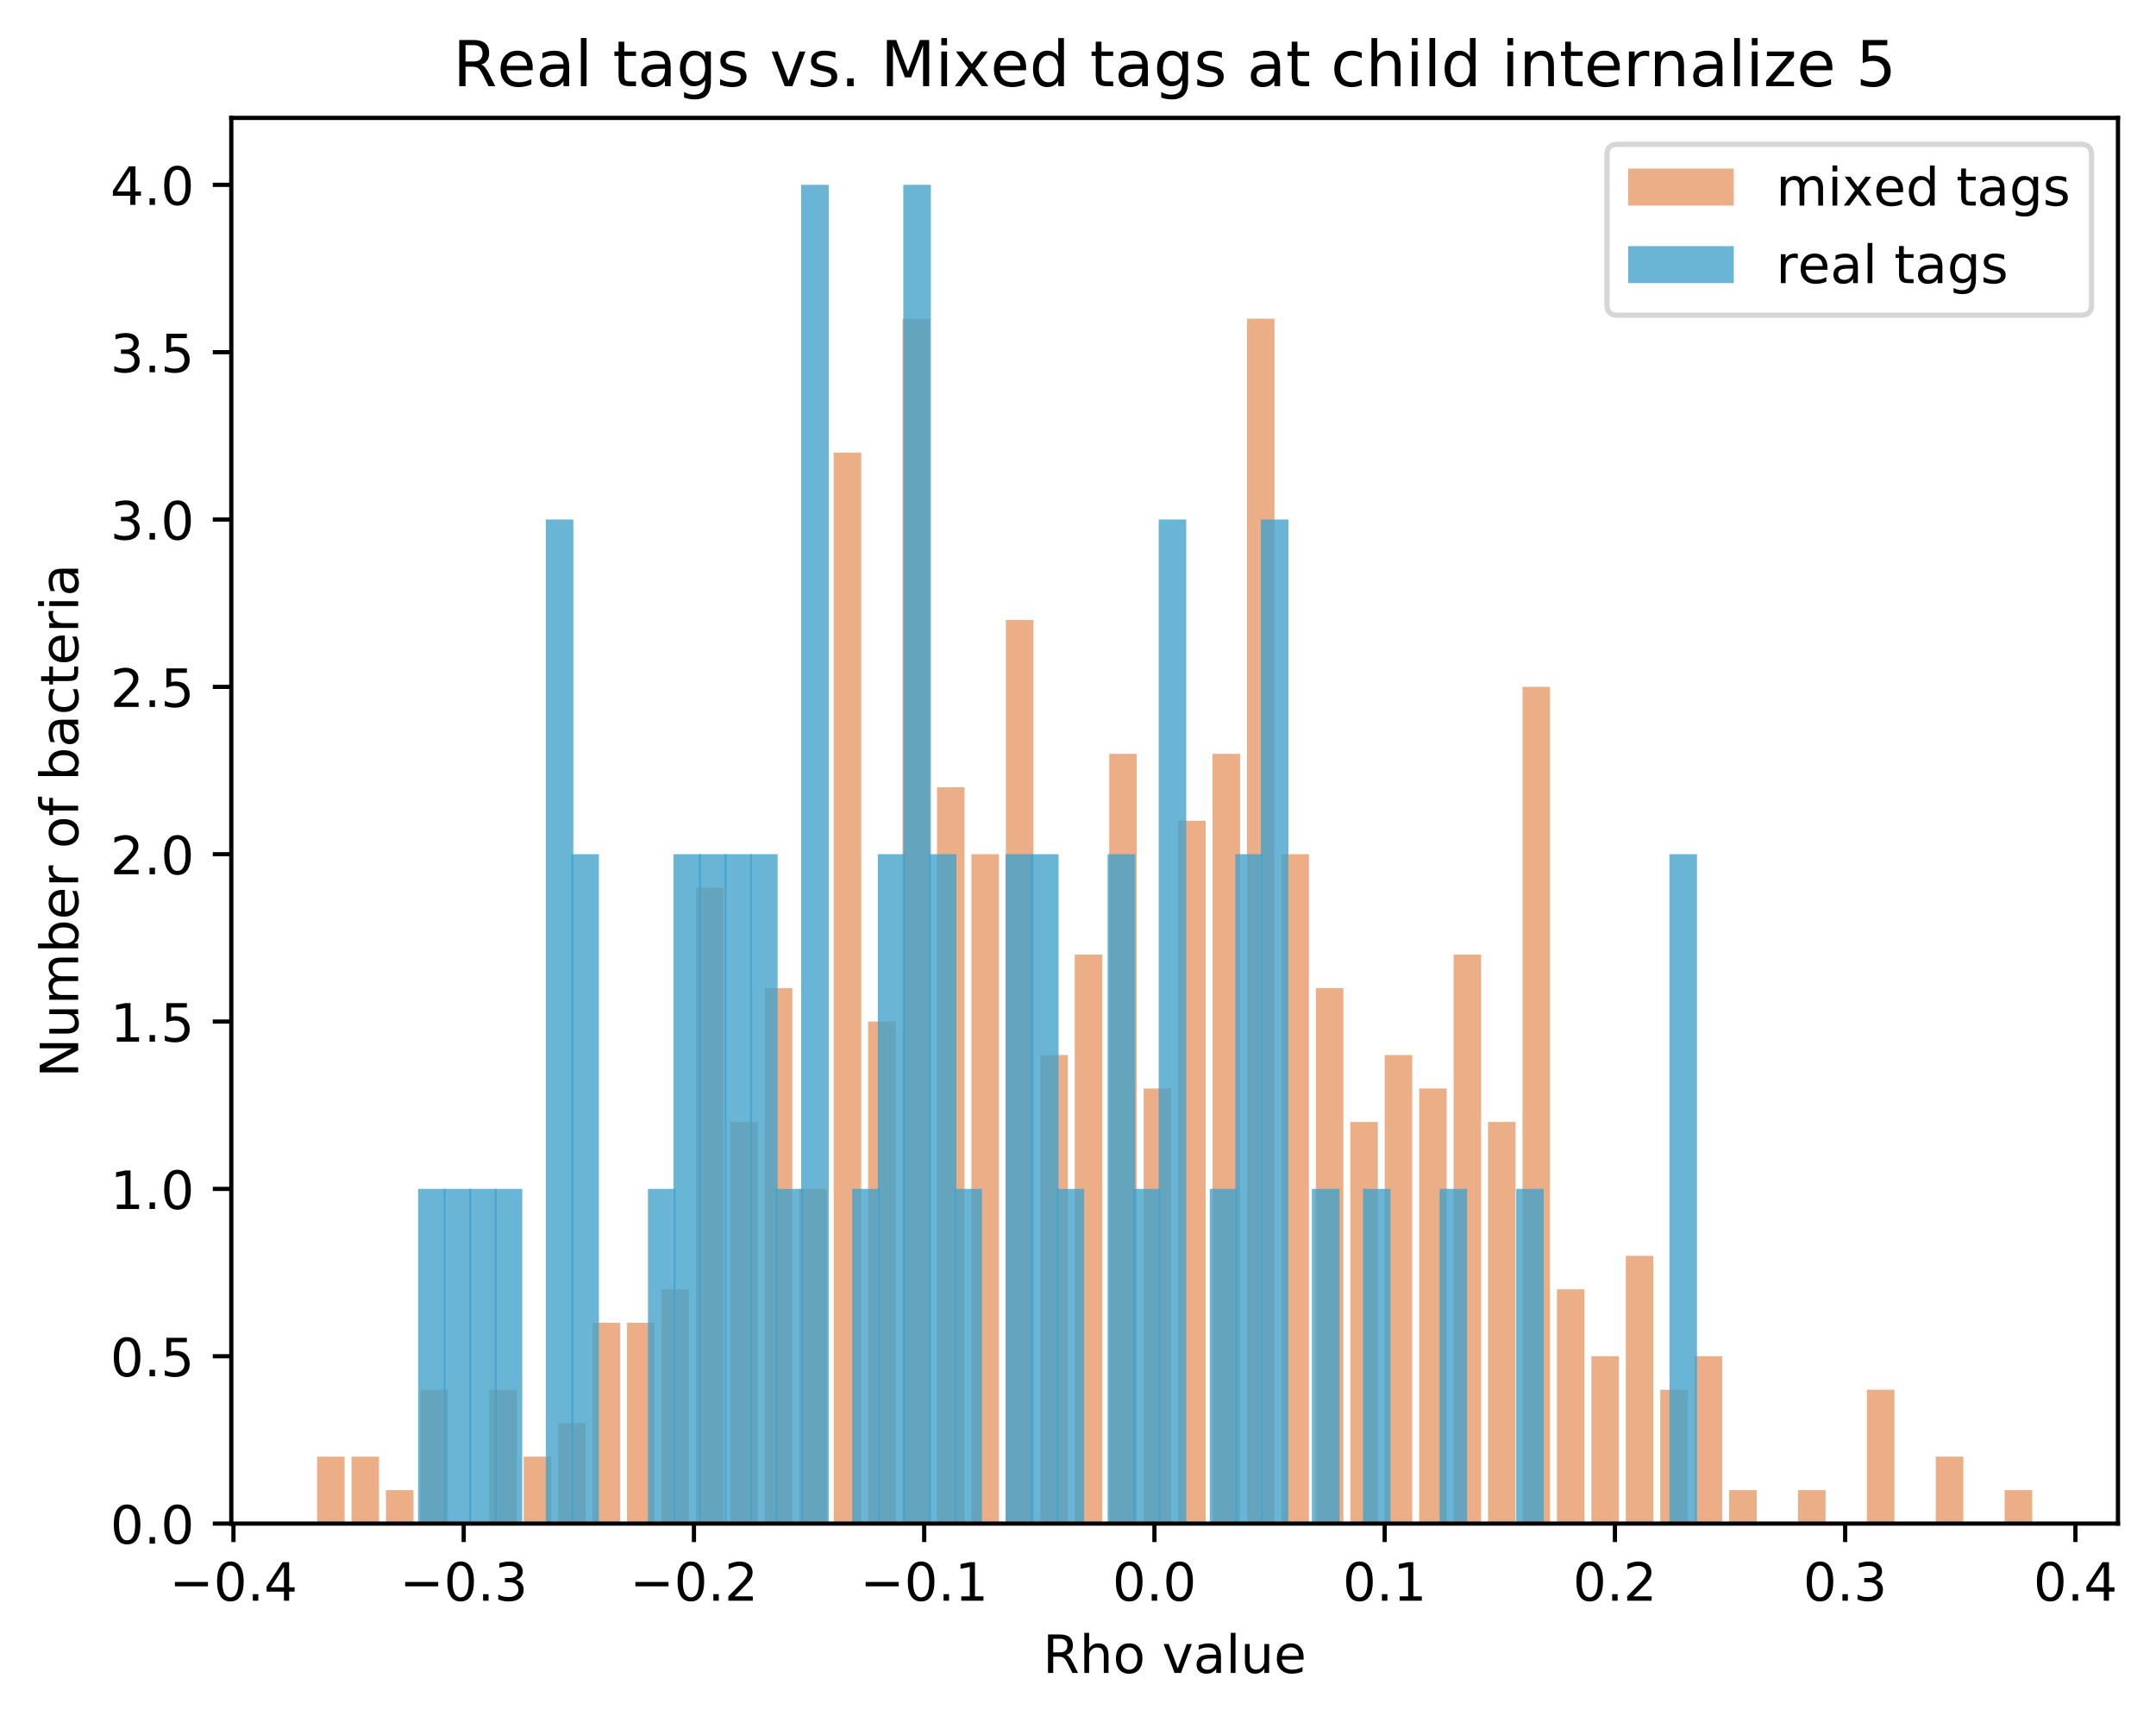 <?xml version="1.0" encoding="utf-8" standalone="no"?>
<!DOCTYPE svg PUBLIC "-//W3C//DTD SVG 1.1//EN"
  "http://www.w3.org/Graphics/SVG/1.1/DTD/svg11.dtd">
<!-- Created with matplotlib (https://matplotlib.org/) -->
<svg height="325.986pt" version="1.1" viewBox="0 0 408.101 325.986" width="408.101pt" xmlns="http://www.w3.org/2000/svg" xmlns:xlink="http://www.w3.org/1999/xlink">
 <defs>
  <style type="text/css">
*{stroke-linecap:butt;stroke-linejoin:round;}
  </style>
 </defs>
 <g id="figure_1">
  <g id="patch_1">
   <path d="M 0 325.986 
L 408.101 325.986 
L 408.101 0 
L 0 0 
z
" style="fill:#ffffff;"/>
  </g>
  <g id="axes_1">
   <g id="patch_2">
    <path d="M 43.781 288.43 
L 400.901 288.43 
L 400.901 22.318 
L 43.781 22.318 
z
" style="fill:#ffffff;"/>
   </g>
   <g id="patch_3">
    <path clip-path="url(#p59d472ac2d)" d="M 60.014 288.43 
L 65.229 288.43 
L 65.229 275.758 
L 60.014 275.758 
z
" style="fill:#d95f0e;opacity:0.5;"/>
   </g>
   <g id="patch_4">
    <path clip-path="url(#p59d472ac2d)" d="M 66.533 288.43 
L 71.748 288.43 
L 71.748 275.758 
L 66.533 275.758 
z
" style="fill:#d95f0e;opacity:0.5;"/>
   </g>
   <g id="patch_5">
    <path clip-path="url(#p59d472ac2d)" d="M 73.052 288.43 
L 78.268 288.43 
L 78.268 282.094 
L 73.052 282.094 
z
" style="fill:#d95f0e;opacity:0.5;"/>
   </g>
   <g id="patch_6">
    <path clip-path="url(#p59d472ac2d)" d="M 79.571 288.43 
L 84.787 288.43 
L 84.787 263.086 
L 79.571 263.086 
z
" style="fill:#d95f0e;opacity:0.5;"/>
   </g>
   <g id="patch_7">
    <path clip-path="url(#p59d472ac2d)" d="M 86.091 288.43 
L 91.306 288.43 
L 91.306 288.43 
L 86.091 288.43 
z
" style="fill:#d95f0e;opacity:0.5;"/>
   </g>
   <g id="patch_8">
    <path clip-path="url(#p59d472ac2d)" d="M 92.61 288.43 
L 97.825 288.43 
L 97.825 263.086 
L 92.61 263.086 
z
" style="fill:#d95f0e;opacity:0.5;"/>
   </g>
   <g id="patch_9">
    <path clip-path="url(#p59d472ac2d)" d="M 99.129 288.43 
L 104.344 288.43 
L 104.344 275.758 
L 99.129 275.758 
z
" style="fill:#d95f0e;opacity:0.5;"/>
   </g>
   <g id="patch_10">
    <path clip-path="url(#p59d472ac2d)" d="M 105.648 288.43 
L 110.863 288.43 
L 110.863 269.422 
L 105.648 269.422 
z
" style="fill:#d95f0e;opacity:0.5;"/>
   </g>
   <g id="patch_11">
    <path clip-path="url(#p59d472ac2d)" d="M 112.167 288.43 
L 117.383 288.43 
L 117.383 250.414 
L 112.167 250.414 
z
" style="fill:#d95f0e;opacity:0.5;"/>
   </g>
   <g id="patch_12">
    <path clip-path="url(#p59d472ac2d)" d="M 118.686 288.43 
L 123.902 288.43 
L 123.902 250.414 
L 118.686 250.414 
z
" style="fill:#d95f0e;opacity:0.5;"/>
   </g>
   <g id="patch_13">
    <path clip-path="url(#p59d472ac2d)" d="M 125.206 288.43 
L 130.421 288.43 
L 130.421 244.078 
L 125.206 244.078 
z
" style="fill:#d95f0e;opacity:0.5;"/>
   </g>
   <g id="patch_14">
    <path clip-path="url(#p59d472ac2d)" d="M 131.725 288.43 
L 136.94 288.43 
L 136.94 168.046 
L 131.725 168.046 
z
" style="fill:#d95f0e;opacity:0.5;"/>
   </g>
   <g id="patch_15">
    <path clip-path="url(#p59d472ac2d)" d="M 138.244 288.43 
L 143.459 288.43 
L 143.459 212.398 
L 138.244 212.398 
z
" style="fill:#d95f0e;opacity:0.5;"/>
   </g>
   <g id="patch_16">
    <path clip-path="url(#p59d472ac2d)" d="M 144.763 288.43 
L 149.978 288.43 
L 149.978 187.054 
L 144.763 187.054 
z
" style="fill:#d95f0e;opacity:0.5;"/>
   </g>
   <g id="patch_17">
    <path clip-path="url(#p59d472ac2d)" d="M 151.282 288.43 
L 156.498 288.43 
L 156.498 225.07 
L 151.282 225.07 
z
" style="fill:#d95f0e;opacity:0.5;"/>
   </g>
   <g id="patch_18">
    <path clip-path="url(#p59d472ac2d)" d="M 157.801 288.43 
L 163.017 288.43 
L 163.017 85.678 
L 157.801 85.678 
z
" style="fill:#d95f0e;opacity:0.5;"/>
   </g>
   <g id="patch_19">
    <path clip-path="url(#p59d472ac2d)" d="M 164.321 288.43 
L 169.536 288.43 
L 169.536 193.39 
L 164.321 193.39 
z
" style="fill:#d95f0e;opacity:0.5;"/>
   </g>
   <g id="patch_20">
    <path clip-path="url(#p59d472ac2d)" d="M 170.84 288.43 
L 176.055 288.43 
L 176.055 60.334 
L 170.84 60.334 
z
" style="fill:#d95f0e;opacity:0.5;"/>
   </g>
   <g id="patch_21">
    <path clip-path="url(#p59d472ac2d)" d="M 177.359 288.43 
L 182.574 288.43 
L 182.574 149.038 
L 177.359 149.038 
z
" style="fill:#d95f0e;opacity:0.5;"/>
   </g>
   <g id="patch_22">
    <path clip-path="url(#p59d472ac2d)" d="M 183.878 288.43 
L 189.093 288.43 
L 189.093 161.71 
L 183.878 161.71 
z
" style="fill:#d95f0e;opacity:0.5;"/>
   </g>
   <g id="patch_23">
    <path clip-path="url(#p59d472ac2d)" d="M 190.397 288.43 
L 195.613 288.43 
L 195.613 117.358 
L 190.397 117.358 
z
" style="fill:#d95f0e;opacity:0.5;"/>
   </g>
   <g id="patch_24">
    <path clip-path="url(#p59d472ac2d)" d="M 196.916 288.43 
L 202.132 288.43 
L 202.132 199.726 
L 196.916 199.726 
z
" style="fill:#d95f0e;opacity:0.5;"/>
   </g>
   <g id="patch_25">
    <path clip-path="url(#p59d472ac2d)" d="M 203.436 288.43 
L 208.651 288.43 
L 208.651 180.718 
L 203.436 180.718 
z
" style="fill:#d95f0e;opacity:0.5;"/>
   </g>
   <g id="patch_26">
    <path clip-path="url(#p59d472ac2d)" d="M 209.955 288.43 
L 215.17 288.43 
L 215.17 142.702 
L 209.955 142.702 
z
" style="fill:#d95f0e;opacity:0.5;"/>
   </g>
   <g id="patch_27">
    <path clip-path="url(#p59d472ac2d)" d="M 216.474 288.43 
L 221.689 288.43 
L 221.689 206.062 
L 216.474 206.062 
z
" style="fill:#d95f0e;opacity:0.5;"/>
   </g>
   <g id="patch_28">
    <path clip-path="url(#p59d472ac2d)" d="M 222.993 288.43 
L 228.209 288.43 
L 228.209 155.374 
L 222.993 155.374 
z
" style="fill:#d95f0e;opacity:0.5;"/>
   </g>
   <g id="patch_29">
    <path clip-path="url(#p59d472ac2d)" d="M 229.512 288.43 
L 234.728 288.43 
L 234.728 142.702 
L 229.512 142.702 
z
" style="fill:#d95f0e;opacity:0.5;"/>
   </g>
   <g id="patch_30">
    <path clip-path="url(#p59d472ac2d)" d="M 236.032 288.43 
L 241.247 288.43 
L 241.247 60.334 
L 236.032 60.334 
z
" style="fill:#d95f0e;opacity:0.5;"/>
   </g>
   <g id="patch_31">
    <path clip-path="url(#p59d472ac2d)" d="M 242.551 288.43 
L 247.766 288.43 
L 247.766 161.71 
L 242.551 161.71 
z
" style="fill:#d95f0e;opacity:0.5;"/>
   </g>
   <g id="patch_32">
    <path clip-path="url(#p59d472ac2d)" d="M 249.07 288.43 
L 254.285 288.43 
L 254.285 187.054 
L 249.07 187.054 
z
" style="fill:#d95f0e;opacity:0.5;"/>
   </g>
   <g id="patch_33">
    <path clip-path="url(#p59d472ac2d)" d="M 255.589 288.43 
L 260.804 288.43 
L 260.804 212.398 
L 255.589 212.398 
z
" style="fill:#d95f0e;opacity:0.5;"/>
   </g>
   <g id="patch_34">
    <path clip-path="url(#p59d472ac2d)" d="M 262.108 288.43 
L 267.324 288.43 
L 267.324 199.726 
L 262.108 199.726 
z
" style="fill:#d95f0e;opacity:0.5;"/>
   </g>
   <g id="patch_35">
    <path clip-path="url(#p59d472ac2d)" d="M 268.627 288.43 
L 273.843 288.43 
L 273.843 206.062 
L 268.627 206.062 
z
" style="fill:#d95f0e;opacity:0.5;"/>
   </g>
   <g id="patch_36">
    <path clip-path="url(#p59d472ac2d)" d="M 275.147 288.43 
L 280.362 288.43 
L 280.362 180.718 
L 275.147 180.718 
z
" style="fill:#d95f0e;opacity:0.5;"/>
   </g>
   <g id="patch_37">
    <path clip-path="url(#p59d472ac2d)" d="M 281.666 288.43 
L 286.881 288.43 
L 286.881 212.398 
L 281.666 212.398 
z
" style="fill:#d95f0e;opacity:0.5;"/>
   </g>
   <g id="patch_38">
    <path clip-path="url(#p59d472ac2d)" d="M 288.185 288.43 
L 293.4 288.43 
L 293.4 130.03 
L 288.185 130.03 
z
" style="fill:#d95f0e;opacity:0.5;"/>
   </g>
   <g id="patch_39">
    <path clip-path="url(#p59d472ac2d)" d="M 294.704 288.43 
L 299.919 288.43 
L 299.919 244.078 
L 294.704 244.078 
z
" style="fill:#d95f0e;opacity:0.5;"/>
   </g>
   <g id="patch_40">
    <path clip-path="url(#p59d472ac2d)" d="M 301.223 288.43 
L 306.439 288.43 
L 306.439 256.75 
L 301.223 256.75 
z
" style="fill:#d95f0e;opacity:0.5;"/>
   </g>
   <g id="patch_41">
    <path clip-path="url(#p59d472ac2d)" d="M 307.742 288.43 
L 312.958 288.43 
L 312.958 237.742 
L 307.742 237.742 
z
" style="fill:#d95f0e;opacity:0.5;"/>
   </g>
   <g id="patch_42">
    <path clip-path="url(#p59d472ac2d)" d="M 314.262 288.43 
L 319.477 288.43 
L 319.477 263.086 
L 314.262 263.086 
z
" style="fill:#d95f0e;opacity:0.5;"/>
   </g>
   <g id="patch_43">
    <path clip-path="url(#p59d472ac2d)" d="M 320.781 288.43 
L 325.996 288.43 
L 325.996 256.75 
L 320.781 256.75 
z
" style="fill:#d95f0e;opacity:0.5;"/>
   </g>
   <g id="patch_44">
    <path clip-path="url(#p59d472ac2d)" d="M 327.3 288.43 
L 332.515 288.43 
L 332.515 282.094 
L 327.3 282.094 
z
" style="fill:#d95f0e;opacity:0.5;"/>
   </g>
   <g id="patch_45">
    <path clip-path="url(#p59d472ac2d)" d="M 333.819 288.43 
L 339.034 288.43 
L 339.034 288.43 
L 333.819 288.43 
z
" style="fill:#d95f0e;opacity:0.5;"/>
   </g>
   <g id="patch_46">
    <path clip-path="url(#p59d472ac2d)" d="M 340.338 288.43 
L 345.554 288.43 
L 345.554 282.094 
L 340.338 282.094 
z
" style="fill:#d95f0e;opacity:0.5;"/>
   </g>
   <g id="patch_47">
    <path clip-path="url(#p59d472ac2d)" d="M 346.857 288.43 
L 352.073 288.43 
L 352.073 288.43 
L 346.857 288.43 
z
" style="fill:#d95f0e;opacity:0.5;"/>
   </g>
   <g id="patch_48">
    <path clip-path="url(#p59d472ac2d)" d="M 353.377 288.43 
L 358.592 288.43 
L 358.592 263.086 
L 353.377 263.086 
z
" style="fill:#d95f0e;opacity:0.5;"/>
   </g>
   <g id="patch_49">
    <path clip-path="url(#p59d472ac2d)" d="M 359.896 288.43 
L 365.111 288.43 
L 365.111 288.43 
L 359.896 288.43 
z
" style="fill:#d95f0e;opacity:0.5;"/>
   </g>
   <g id="patch_50">
    <path clip-path="url(#p59d472ac2d)" d="M 366.415 288.43 
L 371.63 288.43 
L 371.63 275.758 
L 366.415 275.758 
z
" style="fill:#d95f0e;opacity:0.5;"/>
   </g>
   <g id="patch_51">
    <path clip-path="url(#p59d472ac2d)" d="M 372.934 288.43 
L 378.149 288.43 
L 378.149 288.43 
L 372.934 288.43 
z
" style="fill:#d95f0e;opacity:0.5;"/>
   </g>
   <g id="patch_52">
    <path clip-path="url(#p59d472ac2d)" d="M 379.453 288.43 
L 384.669 288.43 
L 384.669 282.094 
L 379.453 282.094 
z
" style="fill:#d95f0e;opacity:0.5;"/>
   </g>
   <g id="patch_53">
    <path clip-path="url(#p59d472ac2d)" d="M 79.144 288.43 
L 84.36 288.43 
L 84.36 225.07 
L 79.144 225.07 
z
" style="fill:#43a2ca;opacity:0.8;"/>
   </g>
   <g id="patch_54">
    <path clip-path="url(#p59d472ac2d)" d="M 83.978 288.43 
L 89.194 288.43 
L 89.194 225.07 
L 83.978 225.07 
z
" style="fill:#43a2ca;opacity:0.8;"/>
   </g>
   <g id="patch_55">
    <path clip-path="url(#p59d472ac2d)" d="M 88.812 288.43 
L 94.027 288.43 
L 94.027 225.07 
L 88.812 225.07 
z
" style="fill:#43a2ca;opacity:0.8;"/>
   </g>
   <g id="patch_56">
    <path clip-path="url(#p59d472ac2d)" d="M 93.646 288.43 
L 98.861 288.43 
L 98.861 225.07 
L 93.646 225.07 
z
" style="fill:#43a2ca;opacity:0.8;"/>
   </g>
   <g id="patch_57">
    <path clip-path="url(#p59d472ac2d)" d="M 98.48 288.43 
L 103.695 288.43 
L 103.695 288.43 
L 98.48 288.43 
z
" style="fill:#43a2ca;opacity:0.8;"/>
   </g>
   <g id="patch_58">
    <path clip-path="url(#p59d472ac2d)" d="M 103.313 288.43 
L 108.529 288.43 
L 108.529 98.35 
L 103.313 98.35 
z
" style="fill:#43a2ca;opacity:0.8;"/>
   </g>
   <g id="patch_59">
    <path clip-path="url(#p59d472ac2d)" d="M 108.147 288.43 
L 113.362 288.43 
L 113.362 161.71 
L 108.147 161.71 
z
" style="fill:#43a2ca;opacity:0.8;"/>
   </g>
   <g id="patch_60">
    <path clip-path="url(#p59d472ac2d)" d="M 112.981 288.43 
L 118.196 288.43 
L 118.196 288.43 
L 112.981 288.43 
z
" style="fill:#43a2ca;opacity:0.8;"/>
   </g>
   <g id="patch_61">
    <path clip-path="url(#p59d472ac2d)" d="M 117.815 288.43 
L 123.03 288.43 
L 123.03 288.43 
L 117.815 288.43 
z
" style="fill:#43a2ca;opacity:0.8;"/>
   </g>
   <g id="patch_62">
    <path clip-path="url(#p59d472ac2d)" d="M 122.648 288.43 
L 127.864 288.43 
L 127.864 225.07 
L 122.648 225.07 
z
" style="fill:#43a2ca;opacity:0.8;"/>
   </g>
   <g id="patch_63">
    <path clip-path="url(#p59d472ac2d)" d="M 127.482 288.43 
L 132.697 288.43 
L 132.697 161.71 
L 127.482 161.71 
z
" style="fill:#43a2ca;opacity:0.8;"/>
   </g>
   <g id="patch_64">
    <path clip-path="url(#p59d472ac2d)" d="M 132.316 288.43 
L 137.531 288.43 
L 137.531 161.71 
L 132.316 161.71 
z
" style="fill:#43a2ca;opacity:0.8;"/>
   </g>
   <g id="patch_65">
    <path clip-path="url(#p59d472ac2d)" d="M 137.15 288.43 
L 142.365 288.43 
L 142.365 161.71 
L 137.15 161.71 
z
" style="fill:#43a2ca;opacity:0.8;"/>
   </g>
   <g id="patch_66">
    <path clip-path="url(#p59d472ac2d)" d="M 141.983 288.43 
L 147.199 288.43 
L 147.199 161.71 
L 141.983 161.71 
z
" style="fill:#43a2ca;opacity:0.8;"/>
   </g>
   <g id="patch_67">
    <path clip-path="url(#p59d472ac2d)" d="M 146.817 288.43 
L 152.033 288.43 
L 152.033 225.07 
L 146.817 225.07 
z
" style="fill:#43a2ca;opacity:0.8;"/>
   </g>
   <g id="patch_68">
    <path clip-path="url(#p59d472ac2d)" d="M 151.651 288.43 
L 156.866 288.43 
L 156.866 34.99 
L 151.651 34.99 
z
" style="fill:#43a2ca;opacity:0.8;"/>
   </g>
   <g id="patch_69">
    <path clip-path="url(#p59d472ac2d)" d="M 156.485 288.43 
L 161.7 288.43 
L 161.7 288.43 
L 156.485 288.43 
z
" style="fill:#43a2ca;opacity:0.8;"/>
   </g>
   <g id="patch_70">
    <path clip-path="url(#p59d472ac2d)" d="M 161.318 288.43 
L 166.534 288.43 
L 166.534 225.07 
L 161.318 225.07 
z
" style="fill:#43a2ca;opacity:0.8;"/>
   </g>
   <g id="patch_71">
    <path clip-path="url(#p59d472ac2d)" d="M 166.152 288.43 
L 171.368 288.43 
L 171.368 161.71 
L 166.152 161.71 
z
" style="fill:#43a2ca;opacity:0.8;"/>
   </g>
   <g id="patch_72">
    <path clip-path="url(#p59d472ac2d)" d="M 170.986 288.43 
L 176.201 288.43 
L 176.201 34.99 
L 170.986 34.99 
z
" style="fill:#43a2ca;opacity:0.8;"/>
   </g>
   <g id="patch_73">
    <path clip-path="url(#p59d472ac2d)" d="M 175.82 288.43 
L 181.035 288.43 
L 181.035 161.71 
L 175.82 161.71 
z
" style="fill:#43a2ca;opacity:0.8;"/>
   </g>
   <g id="patch_74">
    <path clip-path="url(#p59d472ac2d)" d="M 180.654 288.43 
L 185.869 288.43 
L 185.869 225.07 
L 180.654 225.07 
z
" style="fill:#43a2ca;opacity:0.8;"/>
   </g>
   <g id="patch_75">
    <path clip-path="url(#p59d472ac2d)" d="M 185.487 288.43 
L 190.703 288.43 
L 190.703 288.43 
L 185.487 288.43 
z
" style="fill:#43a2ca;opacity:0.8;"/>
   </g>
   <g id="patch_76">
    <path clip-path="url(#p59d472ac2d)" d="M 190.321 288.43 
L 195.536 288.43 
L 195.536 161.71 
L 190.321 161.71 
z
" style="fill:#43a2ca;opacity:0.8;"/>
   </g>
   <g id="patch_77">
    <path clip-path="url(#p59d472ac2d)" d="M 195.155 288.43 
L 200.37 288.43 
L 200.37 161.71 
L 195.155 161.71 
z
" style="fill:#43a2ca;opacity:0.8;"/>
   </g>
   <g id="patch_78">
    <path clip-path="url(#p59d472ac2d)" d="M 199.989 288.43 
L 205.204 288.43 
L 205.204 225.07 
L 199.989 225.07 
z
" style="fill:#43a2ca;opacity:0.8;"/>
   </g>
   <g id="patch_79">
    <path clip-path="url(#p59d472ac2d)" d="M 204.822 288.43 
L 210.038 288.43 
L 210.038 288.43 
L 204.822 288.43 
z
" style="fill:#43a2ca;opacity:0.8;"/>
   </g>
   <g id="patch_80">
    <path clip-path="url(#p59d472ac2d)" d="M 209.656 288.43 
L 214.871 288.43 
L 214.871 161.71 
L 209.656 161.71 
z
" style="fill:#43a2ca;opacity:0.8;"/>
   </g>
   <g id="patch_81">
    <path clip-path="url(#p59d472ac2d)" d="M 214.49 288.43 
L 219.705 288.43 
L 219.705 225.07 
L 214.49 225.07 
z
" style="fill:#43a2ca;opacity:0.8;"/>
   </g>
   <g id="patch_82">
    <path clip-path="url(#p59d472ac2d)" d="M 219.324 288.43 
L 224.539 288.43 
L 224.539 98.35 
L 219.324 98.35 
z
" style="fill:#43a2ca;opacity:0.8;"/>
   </g>
   <g id="patch_83">
    <path clip-path="url(#p59d472ac2d)" d="M 224.157 288.43 
L 229.373 288.43 
L 229.373 288.43 
L 224.157 288.43 
z
" style="fill:#43a2ca;opacity:0.8;"/>
   </g>
   <g id="patch_84">
    <path clip-path="url(#p59d472ac2d)" d="M 228.991 288.43 
L 234.207 288.43 
L 234.207 225.07 
L 228.991 225.07 
z
" style="fill:#43a2ca;opacity:0.8;"/>
   </g>
   <g id="patch_85">
    <path clip-path="url(#p59d472ac2d)" d="M 233.825 288.43 
L 239.04 288.43 
L 239.04 161.71 
L 233.825 161.71 
z
" style="fill:#43a2ca;opacity:0.8;"/>
   </g>
   <g id="patch_86">
    <path clip-path="url(#p59d472ac2d)" d="M 238.659 288.43 
L 243.874 288.43 
L 243.874 98.35 
L 238.659 98.35 
z
" style="fill:#43a2ca;opacity:0.8;"/>
   </g>
   <g id="patch_87">
    <path clip-path="url(#p59d472ac2d)" d="M 243.493 288.43 
L 248.708 288.43 
L 248.708 288.43 
L 243.493 288.43 
z
" style="fill:#43a2ca;opacity:0.8;"/>
   </g>
   <g id="patch_88">
    <path clip-path="url(#p59d472ac2d)" d="M 248.326 288.43 
L 253.542 288.43 
L 253.542 225.07 
L 248.326 225.07 
z
" style="fill:#43a2ca;opacity:0.8;"/>
   </g>
   <g id="patch_89">
    <path clip-path="url(#p59d472ac2d)" d="M 253.16 288.43 
L 258.375 288.43 
L 258.375 288.43 
L 253.16 288.43 
z
" style="fill:#43a2ca;opacity:0.8;"/>
   </g>
   <g id="patch_90">
    <path clip-path="url(#p59d472ac2d)" d="M 257.994 288.43 
L 263.209 288.43 
L 263.209 225.07 
L 257.994 225.07 
z
" style="fill:#43a2ca;opacity:0.8;"/>
   </g>
   <g id="patch_91">
    <path clip-path="url(#p59d472ac2d)" d="M 262.828 288.43 
L 268.043 288.43 
L 268.043 288.43 
L 262.828 288.43 
z
" style="fill:#43a2ca;opacity:0.8;"/>
   </g>
   <g id="patch_92">
    <path clip-path="url(#p59d472ac2d)" d="M 267.661 288.43 
L 272.877 288.43 
L 272.877 288.43 
L 267.661 288.43 
z
" style="fill:#43a2ca;opacity:0.8;"/>
   </g>
   <g id="patch_93">
    <path clip-path="url(#p59d472ac2d)" d="M 272.495 288.43 
L 277.71 288.43 
L 277.71 225.07 
L 272.495 225.07 
z
" style="fill:#43a2ca;opacity:0.8;"/>
   </g>
   <g id="patch_94">
    <path clip-path="url(#p59d472ac2d)" d="M 277.329 288.43 
L 282.544 288.43 
L 282.544 288.43 
L 277.329 288.43 
z
" style="fill:#43a2ca;opacity:0.8;"/>
   </g>
   <g id="patch_95">
    <path clip-path="url(#p59d472ac2d)" d="M 282.163 288.43 
L 287.378 288.43 
L 287.378 288.43 
L 282.163 288.43 
z
" style="fill:#43a2ca;opacity:0.8;"/>
   </g>
   <g id="patch_96">
    <path clip-path="url(#p59d472ac2d)" d="M 286.996 288.43 
L 292.212 288.43 
L 292.212 225.07 
L 286.996 225.07 
z
" style="fill:#43a2ca;opacity:0.8;"/>
   </g>
   <g id="patch_97">
    <path clip-path="url(#p59d472ac2d)" d="M 291.83 288.43 
L 297.046 288.43 
L 297.046 288.43 
L 291.83 288.43 
z
" style="fill:#43a2ca;opacity:0.8;"/>
   </g>
   <g id="patch_98">
    <path clip-path="url(#p59d472ac2d)" d="M 296.664 288.43 
L 301.879 288.43 
L 301.879 288.43 
L 296.664 288.43 
z
" style="fill:#43a2ca;opacity:0.8;"/>
   </g>
   <g id="patch_99">
    <path clip-path="url(#p59d472ac2d)" d="M 301.498 288.43 
L 306.713 288.43 
L 306.713 288.43 
L 301.498 288.43 
z
" style="fill:#43a2ca;opacity:0.8;"/>
   </g>
   <g id="patch_100">
    <path clip-path="url(#p59d472ac2d)" d="M 306.331 288.43 
L 311.547 288.43 
L 311.547 288.43 
L 306.331 288.43 
z
" style="fill:#43a2ca;opacity:0.8;"/>
   </g>
   <g id="patch_101">
    <path clip-path="url(#p59d472ac2d)" d="M 311.165 288.43 
L 316.381 288.43 
L 316.381 288.43 
L 311.165 288.43 
z
" style="fill:#43a2ca;opacity:0.8;"/>
   </g>
   <g id="patch_102">
    <path clip-path="url(#p59d472ac2d)" d="M 315.999 288.43 
L 321.214 288.43 
L 321.214 161.71 
L 315.999 161.71 
z
" style="fill:#43a2ca;opacity:0.8;"/>
   </g>
   <g id="matplotlib.axis_1">
    <g id="xtick_1">
     <g id="line2d_1">
      <defs>
       <path d="M 0 0 
L 0 3.5 
" id="mb4faf975d3" style="stroke:#000000;stroke-width:0.8;"/>
      </defs>
      <g>
       <use style="stroke:#000000;stroke-width:0.8;" x="44.191" xlink:href="#mb4faf975d3" y="288.43"/>
      </g>
     </g>
     <g id="text_1">
      <!-- −0.4 -->
      <defs>
       <path d="M 10.594 35.5 
L 73.188 35.5 
L 73.188 27.203 
L 10.594 27.203 
z
" id="DejaVuSans-8722"/>
       <path d="M 31.781 66.406 
Q 24.172 66.406 20.328 58.906 
Q 16.5 51.422 16.5 36.375 
Q 16.5 21.391 20.328 13.891 
Q 24.172 6.391 31.781 6.391 
Q 39.453 6.391 43.281 13.891 
Q 47.125 21.391 47.125 36.375 
Q 47.125 51.422 43.281 58.906 
Q 39.453 66.406 31.781 66.406 
z
M 31.781 74.219 
Q 44.047 74.219 50.516 64.516 
Q 56.984 54.828 56.984 36.375 
Q 56.984 17.969 50.516 8.266 
Q 44.047 -1.422 31.781 -1.422 
Q 19.531 -1.422 13.062 8.266 
Q 6.594 17.969 6.594 36.375 
Q 6.594 54.828 13.062 64.516 
Q 19.531 74.219 31.781 74.219 
z
" id="DejaVuSans-48"/>
       <path d="M 10.688 12.406 
L 21 12.406 
L 21 0 
L 10.688 0 
z
" id="DejaVuSans-46"/>
       <path d="M 37.797 64.312 
L 12.891 25.391 
L 37.797 25.391 
z
M 35.203 72.906 
L 47.609 72.906 
L 47.609 25.391 
L 58.016 25.391 
L 58.016 17.188 
L 47.609 17.188 
L 47.609 0 
L 37.797 0 
L 37.797 17.188 
L 4.891 17.188 
L 4.891 26.703 
z
" id="DejaVuSans-52"/>
      </defs>
      <g transform="translate(32.05 303.029)scale(0.1 -0.1)">
       <use xlink:href="#DejaVuSans-8722"/>
       <use x="83.789" xlink:href="#DejaVuSans-48"/>
       <use x="147.412" xlink:href="#DejaVuSans-46"/>
       <use x="179.199" xlink:href="#DejaVuSans-52"/>
      </g>
     </g>
    </g>
    <g id="xtick_2">
     <g id="line2d_2">
      <g>
       <use style="stroke:#000000;stroke-width:0.8;" x="87.773" xlink:href="#mb4faf975d3" y="288.43"/>
      </g>
     </g>
     <g id="text_2">
      <!-- −0.3 -->
      <defs>
       <path d="M 40.578 39.312 
Q 47.656 37.797 51.625 33 
Q 55.609 28.219 55.609 21.188 
Q 55.609 10.406 48.188 4.484 
Q 40.766 -1.422 27.094 -1.422 
Q 22.516 -1.422 17.656 -0.516 
Q 12.797 0.391 7.625 2.203 
L 7.625 11.719 
Q 11.719 9.328 16.594 8.109 
Q 21.484 6.891 26.812 6.891 
Q 36.078 6.891 40.938 10.547 
Q 45.797 14.203 45.797 21.188 
Q 45.797 27.641 41.281 31.266 
Q 36.766 34.906 28.719 34.906 
L 20.219 34.906 
L 20.219 43.016 
L 29.109 43.016 
Q 36.375 43.016 40.234 45.922 
Q 44.094 48.828 44.094 54.297 
Q 44.094 59.906 40.109 62.906 
Q 36.141 65.922 28.719 65.922 
Q 24.656 65.922 20.016 65.031 
Q 15.375 64.156 9.812 62.312 
L 9.812 71.094 
Q 15.438 72.656 20.344 73.438 
Q 25.25 74.219 29.594 74.219 
Q 40.828 74.219 47.359 69.109 
Q 53.906 64.016 53.906 55.328 
Q 53.906 49.266 50.438 45.094 
Q 46.969 40.922 40.578 39.312 
z
" id="DejaVuSans-51"/>
      </defs>
      <g transform="translate(75.632 303.029)scale(0.1 -0.1)">
       <use xlink:href="#DejaVuSans-8722"/>
       <use x="83.789" xlink:href="#DejaVuSans-48"/>
       <use x="147.412" xlink:href="#DejaVuSans-46"/>
       <use x="179.199" xlink:href="#DejaVuSans-51"/>
      </g>
     </g>
    </g>
    <g id="xtick_3">
     <g id="line2d_3">
      <g>
       <use style="stroke:#000000;stroke-width:0.8;" x="131.355" xlink:href="#mb4faf975d3" y="288.43"/>
      </g>
     </g>
     <g id="text_3">
      <!-- −0.2 -->
      <defs>
       <path d="M 19.188 8.297 
L 53.609 8.297 
L 53.609 0 
L 7.328 0 
L 7.328 8.297 
Q 12.938 14.109 22.625 23.891 
Q 32.328 33.688 34.812 36.531 
Q 39.547 41.844 41.422 45.531 
Q 43.312 49.219 43.312 52.781 
Q 43.312 58.594 39.234 62.25 
Q 35.156 65.922 28.609 65.922 
Q 23.969 65.922 18.812 64.312 
Q 13.672 62.703 7.812 59.422 
L 7.812 69.391 
Q 13.766 71.781 18.938 73 
Q 24.125 74.219 28.422 74.219 
Q 39.75 74.219 46.484 68.547 
Q 53.219 62.891 53.219 53.422 
Q 53.219 48.922 51.531 44.891 
Q 49.859 40.875 45.406 35.406 
Q 44.188 33.984 37.641 27.219 
Q 31.109 20.453 19.188 8.297 
z
" id="DejaVuSans-50"/>
      </defs>
      <g transform="translate(119.214 303.029)scale(0.1 -0.1)">
       <use xlink:href="#DejaVuSans-8722"/>
       <use x="83.789" xlink:href="#DejaVuSans-48"/>
       <use x="147.412" xlink:href="#DejaVuSans-46"/>
       <use x="179.199" xlink:href="#DejaVuSans-50"/>
      </g>
     </g>
    </g>
    <g id="xtick_4">
     <g id="line2d_4">
      <g>
       <use style="stroke:#000000;stroke-width:0.8;" x="174.938" xlink:href="#mb4faf975d3" y="288.43"/>
      </g>
     </g>
     <g id="text_4">
      <!-- −0.1 -->
      <defs>
       <path d="M 12.406 8.297 
L 28.516 8.297 
L 28.516 63.922 
L 10.984 60.406 
L 10.984 69.391 
L 28.422 72.906 
L 38.281 72.906 
L 38.281 8.297 
L 54.391 8.297 
L 54.391 0 
L 12.406 0 
z
" id="DejaVuSans-49"/>
      </defs>
      <g transform="translate(162.796 303.029)scale(0.1 -0.1)">
       <use xlink:href="#DejaVuSans-8722"/>
       <use x="83.789" xlink:href="#DejaVuSans-48"/>
       <use x="147.412" xlink:href="#DejaVuSans-46"/>
       <use x="179.199" xlink:href="#DejaVuSans-49"/>
      </g>
     </g>
    </g>
    <g id="xtick_5">
     <g id="line2d_5">
      <g>
       <use style="stroke:#000000;stroke-width:0.8;" x="218.52" xlink:href="#mb4faf975d3" y="288.43"/>
      </g>
     </g>
     <g id="text_5">
      <!-- 0.0 -->
      <g transform="translate(210.568 303.029)scale(0.1 -0.1)">
       <use xlink:href="#DejaVuSans-48"/>
       <use x="63.623" xlink:href="#DejaVuSans-46"/>
       <use x="95.41" xlink:href="#DejaVuSans-48"/>
      </g>
     </g>
    </g>
    <g id="xtick_6">
     <g id="line2d_6">
      <g>
       <use style="stroke:#000000;stroke-width:0.8;" x="262.102" xlink:href="#mb4faf975d3" y="288.43"/>
      </g>
     </g>
     <g id="text_6">
      <!-- 0.1 -->
      <g transform="translate(254.15 303.029)scale(0.1 -0.1)">
       <use xlink:href="#DejaVuSans-48"/>
       <use x="63.623" xlink:href="#DejaVuSans-46"/>
       <use x="95.41" xlink:href="#DejaVuSans-49"/>
      </g>
     </g>
    </g>
    <g id="xtick_7">
     <g id="line2d_7">
      <g>
       <use style="stroke:#000000;stroke-width:0.8;" x="305.684" xlink:href="#mb4faf975d3" y="288.43"/>
      </g>
     </g>
     <g id="text_7">
      <!-- 0.2 -->
      <g transform="translate(297.733 303.029)scale(0.1 -0.1)">
       <use xlink:href="#DejaVuSans-48"/>
       <use x="63.623" xlink:href="#DejaVuSans-46"/>
       <use x="95.41" xlink:href="#DejaVuSans-50"/>
      </g>
     </g>
    </g>
    <g id="xtick_8">
     <g id="line2d_8">
      <g>
       <use style="stroke:#000000;stroke-width:0.8;" x="349.266" xlink:href="#mb4faf975d3" y="288.43"/>
      </g>
     </g>
     <g id="text_8">
      <!-- 0.3 -->
      <g transform="translate(341.315 303.029)scale(0.1 -0.1)">
       <use xlink:href="#DejaVuSans-48"/>
       <use x="63.623" xlink:href="#DejaVuSans-46"/>
       <use x="95.41" xlink:href="#DejaVuSans-51"/>
      </g>
     </g>
    </g>
    <g id="xtick_9">
     <g id="line2d_9">
      <g>
       <use style="stroke:#000000;stroke-width:0.8;" x="392.848" xlink:href="#mb4faf975d3" y="288.43"/>
      </g>
     </g>
     <g id="text_9">
      <!-- 0.4 -->
      <g transform="translate(384.897 303.029)scale(0.1 -0.1)">
       <use xlink:href="#DejaVuSans-48"/>
       <use x="63.623" xlink:href="#DejaVuSans-46"/>
       <use x="95.41" xlink:href="#DejaVuSans-52"/>
      </g>
     </g>
    </g>
    <g id="text_10">
     <!-- Rho value -->
     <defs>
      <path d="M 44.391 34.188 
Q 47.562 33.109 50.562 29.594 
Q 53.562 26.078 56.594 19.922 
L 66.609 0 
L 56 0 
L 46.688 18.703 
Q 43.062 26.031 39.672 28.422 
Q 36.281 30.812 30.422 30.812 
L 19.672 30.812 
L 19.672 0 
L 9.812 0 
L 9.812 72.906 
L 32.078 72.906 
Q 44.578 72.906 50.734 67.672 
Q 56.891 62.453 56.891 51.906 
Q 56.891 45.016 53.688 40.469 
Q 50.484 35.938 44.391 34.188 
z
M 19.672 64.797 
L 19.672 38.922 
L 32.078 38.922 
Q 39.203 38.922 42.844 42.219 
Q 46.484 45.516 46.484 51.906 
Q 46.484 58.297 42.844 61.547 
Q 39.203 64.797 32.078 64.797 
z
" id="DejaVuSans-82"/>
      <path d="M 54.891 33.016 
L 54.891 0 
L 45.906 0 
L 45.906 32.719 
Q 45.906 40.484 42.875 44.328 
Q 39.844 48.188 33.797 48.188 
Q 26.516 48.188 22.312 43.547 
Q 18.109 38.922 18.109 30.906 
L 18.109 0 
L 9.078 0 
L 9.078 75.984 
L 18.109 75.984 
L 18.109 46.188 
Q 21.344 51.125 25.703 53.562 
Q 30.078 56 35.797 56 
Q 45.219 56 50.047 50.172 
Q 54.891 44.344 54.891 33.016 
z
" id="DejaVuSans-104"/>
      <path d="M 30.609 48.391 
Q 23.391 48.391 19.188 42.75 
Q 14.984 37.109 14.984 27.297 
Q 14.984 17.484 19.156 11.844 
Q 23.344 6.203 30.609 6.203 
Q 37.797 6.203 41.984 11.859 
Q 46.188 17.531 46.188 27.297 
Q 46.188 37.016 41.984 42.703 
Q 37.797 48.391 30.609 48.391 
z
M 30.609 56 
Q 42.328 56 49.016 48.375 
Q 55.719 40.766 55.719 27.297 
Q 55.719 13.875 49.016 6.219 
Q 42.328 -1.422 30.609 -1.422 
Q 18.844 -1.422 12.172 6.219 
Q 5.516 13.875 5.516 27.297 
Q 5.516 40.766 12.172 48.375 
Q 18.844 56 30.609 56 
z
" id="DejaVuSans-111"/>
      <path id="DejaVuSans-32"/>
      <path d="M 2.984 54.688 
L 12.5 54.688 
L 29.594 8.797 
L 46.688 54.688 
L 56.203 54.688 
L 35.688 0 
L 23.484 0 
z
" id="DejaVuSans-118"/>
      <path d="M 34.281 27.484 
Q 23.391 27.484 19.188 25 
Q 14.984 22.516 14.984 16.5 
Q 14.984 11.719 18.141 8.906 
Q 21.297 6.109 26.703 6.109 
Q 34.188 6.109 38.703 11.406 
Q 43.219 16.703 43.219 25.484 
L 43.219 27.484 
z
M 52.203 31.203 
L 52.203 0 
L 43.219 0 
L 43.219 8.297 
Q 40.141 3.328 35.547 0.953 
Q 30.953 -1.422 24.312 -1.422 
Q 15.922 -1.422 10.953 3.297 
Q 6 8.016 6 15.922 
Q 6 25.141 12.172 29.828 
Q 18.359 34.516 30.609 34.516 
L 43.219 34.516 
L 43.219 35.406 
Q 43.219 41.609 39.141 45 
Q 35.062 48.391 27.688 48.391 
Q 23 48.391 18.547 47.266 
Q 14.109 46.141 10.016 43.891 
L 10.016 52.203 
Q 14.938 54.109 19.578 55.047 
Q 24.219 56 28.609 56 
Q 40.484 56 46.344 49.844 
Q 52.203 43.703 52.203 31.203 
z
" id="DejaVuSans-97"/>
      <path d="M 9.422 75.984 
L 18.406 75.984 
L 18.406 0 
L 9.422 0 
z
" id="DejaVuSans-108"/>
      <path d="M 8.5 21.578 
L 8.5 54.688 
L 17.484 54.688 
L 17.484 21.922 
Q 17.484 14.156 20.5 10.266 
Q 23.531 6.391 29.594 6.391 
Q 36.859 6.391 41.078 11.031 
Q 45.312 15.672 45.312 23.688 
L 45.312 54.688 
L 54.297 54.688 
L 54.297 0 
L 45.312 0 
L 45.312 8.406 
Q 42.047 3.422 37.719 1 
Q 33.406 -1.422 27.688 -1.422 
Q 18.266 -1.422 13.375 4.438 
Q 8.5 10.297 8.5 21.578 
z
M 31.109 56 
z
" id="DejaVuSans-117"/>
      <path d="M 56.203 29.594 
L 56.203 25.203 
L 14.891 25.203 
Q 15.484 15.922 20.484 11.062 
Q 25.484 6.203 34.422 6.203 
Q 39.594 6.203 44.453 7.469 
Q 49.312 8.734 54.109 11.281 
L 54.109 2.781 
Q 49.266 0.734 44.188 -0.344 
Q 39.109 -1.422 33.891 -1.422 
Q 20.797 -1.422 13.156 6.188 
Q 5.516 13.812 5.516 26.812 
Q 5.516 40.234 12.766 48.109 
Q 20.016 56 32.328 56 
Q 43.359 56 49.781 48.891 
Q 56.203 41.797 56.203 29.594 
z
M 47.219 32.234 
Q 47.125 39.594 43.094 43.984 
Q 39.062 48.391 32.422 48.391 
Q 24.906 48.391 20.391 44.141 
Q 15.875 39.891 15.188 32.172 
z
" id="DejaVuSans-101"/>
     </defs>
     <g transform="translate(197.392 316.707)scale(0.1 -0.1)">
      <use xlink:href="#DejaVuSans-82"/>
      <use x="69.482" xlink:href="#DejaVuSans-104"/>
      <use x="132.861" xlink:href="#DejaVuSans-111"/>
      <use x="194.043" xlink:href="#DejaVuSans-32"/>
      <use x="225.83" xlink:href="#DejaVuSans-118"/>
      <use x="285.01" xlink:href="#DejaVuSans-97"/>
      <use x="346.289" xlink:href="#DejaVuSans-108"/>
      <use x="374.072" xlink:href="#DejaVuSans-117"/>
      <use x="437.451" xlink:href="#DejaVuSans-101"/>
     </g>
    </g>
   </g>
   <g id="matplotlib.axis_2">
    <g id="ytick_1">
     <g id="line2d_10">
      <defs>
       <path d="M 0 0 
L -3.5 0 
" id="mf5da083a5c" style="stroke:#000000;stroke-width:0.8;"/>
      </defs>
      <g>
       <use style="stroke:#000000;stroke-width:0.8;" x="43.781" xlink:href="#mf5da083a5c" y="288.43"/>
      </g>
     </g>
     <g id="text_11">
      <!-- 0.0 -->
      <g transform="translate(20.878 292.229)scale(0.1 -0.1)">
       <use xlink:href="#DejaVuSans-48"/>
       <use x="63.623" xlink:href="#DejaVuSans-46"/>
       <use x="95.41" xlink:href="#DejaVuSans-48"/>
      </g>
     </g>
    </g>
    <g id="ytick_2">
     <g id="line2d_11">
      <g>
       <use style="stroke:#000000;stroke-width:0.8;" x="43.781" xlink:href="#mf5da083a5c" y="256.75"/>
      </g>
     </g>
     <g id="text_12">
      <!-- 0.5 -->
      <defs>
       <path d="M 10.797 72.906 
L 49.516 72.906 
L 49.516 64.594 
L 19.828 64.594 
L 19.828 46.734 
Q 21.969 47.469 24.109 47.828 
Q 26.266 48.188 28.422 48.188 
Q 40.625 48.188 47.75 41.5 
Q 54.891 34.812 54.891 23.391 
Q 54.891 11.625 47.562 5.094 
Q 40.234 -1.422 26.906 -1.422 
Q 22.312 -1.422 17.547 -0.641 
Q 12.797 0.141 7.719 1.703 
L 7.719 11.625 
Q 12.109 9.234 16.797 8.062 
Q 21.484 6.891 26.703 6.891 
Q 35.156 6.891 40.078 11.328 
Q 45.016 15.766 45.016 23.391 
Q 45.016 31 40.078 35.438 
Q 35.156 39.891 26.703 39.891 
Q 22.75 39.891 18.812 39.016 
Q 14.891 38.141 10.797 36.281 
z
" id="DejaVuSans-53"/>
      </defs>
      <g transform="translate(20.878 260.549)scale(0.1 -0.1)">
       <use xlink:href="#DejaVuSans-48"/>
       <use x="63.623" xlink:href="#DejaVuSans-46"/>
       <use x="95.41" xlink:href="#DejaVuSans-53"/>
      </g>
     </g>
    </g>
    <g id="ytick_3">
     <g id="line2d_12">
      <g>
       <use style="stroke:#000000;stroke-width:0.8;" x="43.781" xlink:href="#mf5da083a5c" y="225.07"/>
      </g>
     </g>
     <g id="text_13">
      <!-- 1.0 -->
      <g transform="translate(20.878 228.869)scale(0.1 -0.1)">
       <use xlink:href="#DejaVuSans-49"/>
       <use x="63.623" xlink:href="#DejaVuSans-46"/>
       <use x="95.41" xlink:href="#DejaVuSans-48"/>
      </g>
     </g>
    </g>
    <g id="ytick_4">
     <g id="line2d_13">
      <g>
       <use style="stroke:#000000;stroke-width:0.8;" x="43.781" xlink:href="#mf5da083a5c" y="193.39"/>
      </g>
     </g>
     <g id="text_14">
      <!-- 1.5 -->
      <g transform="translate(20.878 197.189)scale(0.1 -0.1)">
       <use xlink:href="#DejaVuSans-49"/>
       <use x="63.623" xlink:href="#DejaVuSans-46"/>
       <use x="95.41" xlink:href="#DejaVuSans-53"/>
      </g>
     </g>
    </g>
    <g id="ytick_5">
     <g id="line2d_14">
      <g>
       <use style="stroke:#000000;stroke-width:0.8;" x="43.781" xlink:href="#mf5da083a5c" y="161.71"/>
      </g>
     </g>
     <g id="text_15">
      <!-- 2.0 -->
      <g transform="translate(20.878 165.509)scale(0.1 -0.1)">
       <use xlink:href="#DejaVuSans-50"/>
       <use x="63.623" xlink:href="#DejaVuSans-46"/>
       <use x="95.41" xlink:href="#DejaVuSans-48"/>
      </g>
     </g>
    </g>
    <g id="ytick_6">
     <g id="line2d_15">
      <g>
       <use style="stroke:#000000;stroke-width:0.8;" x="43.781" xlink:href="#mf5da083a5c" y="130.03"/>
      </g>
     </g>
     <g id="text_16">
      <!-- 2.5 -->
      <g transform="translate(20.878 133.829)scale(0.1 -0.1)">
       <use xlink:href="#DejaVuSans-50"/>
       <use x="63.623" xlink:href="#DejaVuSans-46"/>
       <use x="95.41" xlink:href="#DejaVuSans-53"/>
      </g>
     </g>
    </g>
    <g id="ytick_7">
     <g id="line2d_16">
      <g>
       <use style="stroke:#000000;stroke-width:0.8;" x="43.781" xlink:href="#mf5da083a5c" y="98.35"/>
      </g>
     </g>
     <g id="text_17">
      <!-- 3.0 -->
      <g transform="translate(20.878 102.149)scale(0.1 -0.1)">
       <use xlink:href="#DejaVuSans-51"/>
       <use x="63.623" xlink:href="#DejaVuSans-46"/>
       <use x="95.41" xlink:href="#DejaVuSans-48"/>
      </g>
     </g>
    </g>
    <g id="ytick_8">
     <g id="line2d_17">
      <g>
       <use style="stroke:#000000;stroke-width:0.8;" x="43.781" xlink:href="#mf5da083a5c" y="66.67"/>
      </g>
     </g>
     <g id="text_18">
      <!-- 3.5 -->
      <g transform="translate(20.878 70.469)scale(0.1 -0.1)">
       <use xlink:href="#DejaVuSans-51"/>
       <use x="63.623" xlink:href="#DejaVuSans-46"/>
       <use x="95.41" xlink:href="#DejaVuSans-53"/>
      </g>
     </g>
    </g>
    <g id="ytick_9">
     <g id="line2d_18">
      <g>
       <use style="stroke:#000000;stroke-width:0.8;" x="43.781" xlink:href="#mf5da083a5c" y="34.99"/>
      </g>
     </g>
     <g id="text_19">
      <!-- 4.0 -->
      <g transform="translate(20.878 38.789)scale(0.1 -0.1)">
       <use xlink:href="#DejaVuSans-52"/>
       <use x="63.623" xlink:href="#DejaVuSans-46"/>
       <use x="95.41" xlink:href="#DejaVuSans-48"/>
      </g>
     </g>
    </g>
    <g id="text_20">
     <!-- Number of bacteria -->
     <defs>
      <path d="M 9.812 72.906 
L 23.094 72.906 
L 55.422 11.922 
L 55.422 72.906 
L 64.984 72.906 
L 64.984 0 
L 51.703 0 
L 19.391 60.984 
L 19.391 0 
L 9.812 0 
z
" id="DejaVuSans-78"/>
      <path d="M 52 44.188 
Q 55.375 50.25 60.062 53.125 
Q 64.75 56 71.094 56 
Q 79.641 56 84.281 50.016 
Q 88.922 44.047 88.922 33.016 
L 88.922 0 
L 79.891 0 
L 79.891 32.719 
Q 79.891 40.578 77.094 44.375 
Q 74.312 48.188 68.609 48.188 
Q 61.625 48.188 57.562 43.547 
Q 53.516 38.922 53.516 30.906 
L 53.516 0 
L 44.484 0 
L 44.484 32.719 
Q 44.484 40.625 41.703 44.406 
Q 38.922 48.188 33.109 48.188 
Q 26.219 48.188 22.156 43.531 
Q 18.109 38.875 18.109 30.906 
L 18.109 0 
L 9.078 0 
L 9.078 54.688 
L 18.109 54.688 
L 18.109 46.188 
Q 21.188 51.219 25.484 53.609 
Q 29.781 56 35.688 56 
Q 41.656 56 45.828 52.969 
Q 50 49.953 52 44.188 
z
" id="DejaVuSans-109"/>
      <path d="M 48.688 27.297 
Q 48.688 37.203 44.609 42.844 
Q 40.531 48.484 33.406 48.484 
Q 26.266 48.484 22.188 42.844 
Q 18.109 37.203 18.109 27.297 
Q 18.109 17.391 22.188 11.75 
Q 26.266 6.109 33.406 6.109 
Q 40.531 6.109 44.609 11.75 
Q 48.688 17.391 48.688 27.297 
z
M 18.109 46.391 
Q 20.953 51.266 25.266 53.625 
Q 29.594 56 35.594 56 
Q 45.562 56 51.781 48.094 
Q 58.016 40.188 58.016 27.297 
Q 58.016 14.406 51.781 6.484 
Q 45.562 -1.422 35.594 -1.422 
Q 29.594 -1.422 25.266 0.953 
Q 20.953 3.328 18.109 8.203 
L 18.109 0 
L 9.078 0 
L 9.078 75.984 
L 18.109 75.984 
z
" id="DejaVuSans-98"/>
      <path d="M 41.109 46.297 
Q 39.594 47.172 37.812 47.578 
Q 36.031 48 33.891 48 
Q 26.266 48 22.188 43.047 
Q 18.109 38.094 18.109 28.812 
L 18.109 0 
L 9.078 0 
L 9.078 54.688 
L 18.109 54.688 
L 18.109 46.188 
Q 20.953 51.172 25.484 53.578 
Q 30.031 56 36.531 56 
Q 37.453 56 38.578 55.875 
Q 39.703 55.766 41.062 55.516 
z
" id="DejaVuSans-114"/>
      <path d="M 37.109 75.984 
L 37.109 68.5 
L 28.516 68.5 
Q 23.688 68.5 21.797 66.547 
Q 19.922 64.594 19.922 59.516 
L 19.922 54.688 
L 34.719 54.688 
L 34.719 47.703 
L 19.922 47.703 
L 19.922 0 
L 10.891 0 
L 10.891 47.703 
L 2.297 47.703 
L 2.297 54.688 
L 10.891 54.688 
L 10.891 58.5 
Q 10.891 67.625 15.141 71.797 
Q 19.391 75.984 28.609 75.984 
z
" id="DejaVuSans-102"/>
      <path d="M 48.781 52.594 
L 48.781 44.188 
Q 44.969 46.297 41.141 47.344 
Q 37.312 48.391 33.406 48.391 
Q 24.656 48.391 19.812 42.844 
Q 14.984 37.312 14.984 27.297 
Q 14.984 17.281 19.812 11.734 
Q 24.656 6.203 33.406 6.203 
Q 37.312 6.203 41.141 7.25 
Q 44.969 8.297 48.781 10.406 
L 48.781 2.094 
Q 45.016 0.344 40.984 -0.531 
Q 36.969 -1.422 32.422 -1.422 
Q 20.062 -1.422 12.781 6.344 
Q 5.516 14.109 5.516 27.297 
Q 5.516 40.672 12.859 48.328 
Q 20.219 56 33.016 56 
Q 37.156 56 41.109 55.141 
Q 45.062 54.297 48.781 52.594 
z
" id="DejaVuSans-99"/>
      <path d="M 18.312 70.219 
L 18.312 54.688 
L 36.812 54.688 
L 36.812 47.703 
L 18.312 47.703 
L 18.312 18.016 
Q 18.312 11.328 20.141 9.422 
Q 21.969 7.516 27.594 7.516 
L 36.812 7.516 
L 36.812 0 
L 27.594 0 
Q 17.188 0 13.234 3.875 
Q 9.281 7.766 9.281 18.016 
L 9.281 47.703 
L 2.688 47.703 
L 2.688 54.688 
L 9.281 54.688 
L 9.281 70.219 
z
" id="DejaVuSans-116"/>
      <path d="M 9.422 54.688 
L 18.406 54.688 
L 18.406 0 
L 9.422 0 
z
M 9.422 75.984 
L 18.406 75.984 
L 18.406 64.594 
L 9.422 64.594 
z
" id="DejaVuSans-105"/>
     </defs>
     <g transform="translate(14.798 203.991)rotate(-90)scale(0.1 -0.1)">
      <use xlink:href="#DejaVuSans-78"/>
      <use x="74.805" xlink:href="#DejaVuSans-117"/>
      <use x="138.184" xlink:href="#DejaVuSans-109"/>
      <use x="235.596" xlink:href="#DejaVuSans-98"/>
      <use x="299.072" xlink:href="#DejaVuSans-101"/>
      <use x="360.596" xlink:href="#DejaVuSans-114"/>
      <use x="401.709" xlink:href="#DejaVuSans-32"/>
      <use x="433.496" xlink:href="#DejaVuSans-111"/>
      <use x="494.678" xlink:href="#DejaVuSans-102"/>
      <use x="529.883" xlink:href="#DejaVuSans-32"/>
      <use x="561.67" xlink:href="#DejaVuSans-98"/>
      <use x="625.146" xlink:href="#DejaVuSans-97"/>
      <use x="686.426" xlink:href="#DejaVuSans-99"/>
      <use x="741.406" xlink:href="#DejaVuSans-116"/>
      <use x="780.615" xlink:href="#DejaVuSans-101"/>
      <use x="842.139" xlink:href="#DejaVuSans-114"/>
      <use x="883.252" xlink:href="#DejaVuSans-105"/>
      <use x="911.035" xlink:href="#DejaVuSans-97"/>
     </g>
    </g>
   </g>
   <g id="patch_103">
    <path d="M 43.781 288.43 
L 43.781 22.318 
" style="fill:none;stroke:#000000;stroke-linecap:square;stroke-linejoin:miter;stroke-width:0.8;"/>
   </g>
   <g id="patch_104">
    <path d="M 400.901 288.43 
L 400.901 22.318 
" style="fill:none;stroke:#000000;stroke-linecap:square;stroke-linejoin:miter;stroke-width:0.8;"/>
   </g>
   <g id="patch_105">
    <path d="M 43.781 288.43 
L 400.901 288.43 
" style="fill:none;stroke:#000000;stroke-linecap:square;stroke-linejoin:miter;stroke-width:0.8;"/>
   </g>
   <g id="patch_106">
    <path d="M 43.781 22.318 
L 400.901 22.318 
" style="fill:none;stroke:#000000;stroke-linecap:square;stroke-linejoin:miter;stroke-width:0.8;"/>
   </g>
   <g id="text_21">
    <!-- Real tags vs. Mixed tags at child internalize 5 -->
    <defs>
     <path d="M 45.406 27.984 
Q 45.406 37.75 41.375 43.109 
Q 37.359 48.484 30.078 48.484 
Q 22.859 48.484 18.828 43.109 
Q 14.797 37.75 14.797 27.984 
Q 14.797 18.266 18.828 12.891 
Q 22.859 7.516 30.078 7.516 
Q 37.359 7.516 41.375 12.891 
Q 45.406 18.266 45.406 27.984 
z
M 54.391 6.781 
Q 54.391 -7.172 48.188 -13.984 
Q 42 -20.797 29.203 -20.797 
Q 24.469 -20.797 20.266 -20.094 
Q 16.062 -19.391 12.109 -17.922 
L 12.109 -9.188 
Q 16.062 -11.328 19.922 -12.344 
Q 23.781 -13.375 27.781 -13.375 
Q 36.625 -13.375 41.016 -8.766 
Q 45.406 -4.156 45.406 5.172 
L 45.406 9.625 
Q 42.625 4.781 38.281 2.391 
Q 33.938 0 27.875 0 
Q 17.828 0 11.672 7.656 
Q 5.516 15.328 5.516 27.984 
Q 5.516 40.672 11.672 48.328 
Q 17.828 56 27.875 56 
Q 33.938 56 38.281 53.609 
Q 42.625 51.219 45.406 46.391 
L 45.406 54.688 
L 54.391 54.688 
z
" id="DejaVuSans-103"/>
     <path d="M 44.281 53.078 
L 44.281 44.578 
Q 40.484 46.531 36.375 47.5 
Q 32.281 48.484 27.875 48.484 
Q 21.188 48.484 17.844 46.438 
Q 14.5 44.391 14.5 40.281 
Q 14.5 37.156 16.891 35.375 
Q 19.281 33.594 26.516 31.984 
L 29.594 31.297 
Q 39.156 29.25 43.188 25.516 
Q 47.219 21.781 47.219 15.094 
Q 47.219 7.469 41.188 3.016 
Q 35.156 -1.422 24.609 -1.422 
Q 20.219 -1.422 15.453 -0.562 
Q 10.688 0.297 5.422 2 
L 5.422 11.281 
Q 10.406 8.688 15.234 7.391 
Q 20.062 6.109 24.812 6.109 
Q 31.156 6.109 34.562 8.281 
Q 37.984 10.453 37.984 14.406 
Q 37.984 18.062 35.516 20.016 
Q 33.062 21.969 24.703 23.781 
L 21.578 24.516 
Q 13.234 26.266 9.516 29.906 
Q 5.812 33.547 5.812 39.891 
Q 5.812 47.609 11.281 51.797 
Q 16.75 56 26.812 56 
Q 31.781 56 36.172 55.266 
Q 40.578 54.547 44.281 53.078 
z
" id="DejaVuSans-115"/>
     <path d="M 9.812 72.906 
L 24.516 72.906 
L 43.109 23.297 
L 61.812 72.906 
L 76.516 72.906 
L 76.516 0 
L 66.891 0 
L 66.891 64.016 
L 48.094 14.016 
L 38.188 14.016 
L 19.391 64.016 
L 19.391 0 
L 9.812 0 
z
" id="DejaVuSans-77"/>
     <path d="M 54.891 54.688 
L 35.109 28.078 
L 55.906 0 
L 45.312 0 
L 29.391 21.484 
L 13.484 0 
L 2.875 0 
L 24.125 28.609 
L 4.688 54.688 
L 15.281 54.688 
L 29.781 35.203 
L 44.281 54.688 
z
" id="DejaVuSans-120"/>
     <path d="M 45.406 46.391 
L 45.406 75.984 
L 54.391 75.984 
L 54.391 0 
L 45.406 0 
L 45.406 8.203 
Q 42.578 3.328 38.25 0.953 
Q 33.938 -1.422 27.875 -1.422 
Q 17.969 -1.422 11.734 6.484 
Q 5.516 14.406 5.516 27.297 
Q 5.516 40.188 11.734 48.094 
Q 17.969 56 27.875 56 
Q 33.938 56 38.25 53.625 
Q 42.578 51.266 45.406 46.391 
z
M 14.797 27.297 
Q 14.797 17.391 18.875 11.75 
Q 22.953 6.109 30.078 6.109 
Q 37.203 6.109 41.297 11.75 
Q 45.406 17.391 45.406 27.297 
Q 45.406 37.203 41.297 42.844 
Q 37.203 48.484 30.078 48.484 
Q 22.953 48.484 18.875 42.844 
Q 14.797 37.203 14.797 27.297 
z
" id="DejaVuSans-100"/>
     <path d="M 54.891 33.016 
L 54.891 0 
L 45.906 0 
L 45.906 32.719 
Q 45.906 40.484 42.875 44.328 
Q 39.844 48.188 33.797 48.188 
Q 26.516 48.188 22.312 43.547 
Q 18.109 38.922 18.109 30.906 
L 18.109 0 
L 9.078 0 
L 9.078 54.688 
L 18.109 54.688 
L 18.109 46.188 
Q 21.344 51.125 25.703 53.562 
Q 30.078 56 35.797 56 
Q 45.219 56 50.047 50.172 
Q 54.891 44.344 54.891 33.016 
z
" id="DejaVuSans-110"/>
     <path d="M 5.516 54.688 
L 48.188 54.688 
L 48.188 46.484 
L 14.406 7.172 
L 48.188 7.172 
L 48.188 0 
L 4.297 0 
L 4.297 8.203 
L 38.094 47.516 
L 5.516 47.516 
z
" id="DejaVuSans-122"/>
    </defs>
    <g transform="translate(85.757 16.318)scale(0.12 -0.12)">
     <use xlink:href="#DejaVuSans-82"/>
     <use x="69.42" xlink:href="#DejaVuSans-101"/>
     <use x="130.943" xlink:href="#DejaVuSans-97"/>
     <use x="192.223" xlink:href="#DejaVuSans-108"/>
     <use x="220.006" xlink:href="#DejaVuSans-32"/>
     <use x="251.793" xlink:href="#DejaVuSans-116"/>
     <use x="291.002" xlink:href="#DejaVuSans-97"/>
     <use x="352.281" xlink:href="#DejaVuSans-103"/>
     <use x="415.758" xlink:href="#DejaVuSans-115"/>
     <use x="467.857" xlink:href="#DejaVuSans-32"/>
     <use x="499.645" xlink:href="#DejaVuSans-118"/>
     <use x="558.824" xlink:href="#DejaVuSans-115"/>
     <use x="610.924" xlink:href="#DejaVuSans-46"/>
     <use x="642.711" xlink:href="#DejaVuSans-32"/>
     <use x="674.498" xlink:href="#DejaVuSans-77"/>
     <use x="760.777" xlink:href="#DejaVuSans-105"/>
     <use x="788.561" xlink:href="#DejaVuSans-120"/>
     <use x="847.693" xlink:href="#DejaVuSans-101"/>
     <use x="909.217" xlink:href="#DejaVuSans-100"/>
     <use x="972.693" xlink:href="#DejaVuSans-32"/>
     <use x="1004.48" xlink:href="#DejaVuSans-116"/>
     <use x="1043.689" xlink:href="#DejaVuSans-97"/>
     <use x="1104.969" xlink:href="#DejaVuSans-103"/>
     <use x="1168.445" xlink:href="#DejaVuSans-115"/>
     <use x="1220.545" xlink:href="#DejaVuSans-32"/>
     <use x="1252.332" xlink:href="#DejaVuSans-97"/>
     <use x="1313.611" xlink:href="#DejaVuSans-116"/>
     <use x="1352.82" xlink:href="#DejaVuSans-32"/>
     <use x="1384.607" xlink:href="#DejaVuSans-99"/>
     <use x="1439.588" xlink:href="#DejaVuSans-104"/>
     <use x="1502.967" xlink:href="#DejaVuSans-105"/>
     <use x="1530.75" xlink:href="#DejaVuSans-108"/>
     <use x="1558.533" xlink:href="#DejaVuSans-100"/>
     <use x="1622.01" xlink:href="#DejaVuSans-32"/>
     <use x="1653.797" xlink:href="#DejaVuSans-105"/>
     <use x="1681.58" xlink:href="#DejaVuSans-110"/>
     <use x="1744.959" xlink:href="#DejaVuSans-116"/>
     <use x="1784.168" xlink:href="#DejaVuSans-101"/>
     <use x="1845.691" xlink:href="#DejaVuSans-114"/>
     <use x="1886.789" xlink:href="#DejaVuSans-110"/>
     <use x="1950.168" xlink:href="#DejaVuSans-97"/>
     <use x="2011.447" xlink:href="#DejaVuSans-108"/>
     <use x="2039.23" xlink:href="#DejaVuSans-105"/>
     <use x="2067.014" xlink:href="#DejaVuSans-122"/>
     <use x="2119.504" xlink:href="#DejaVuSans-101"/>
     <use x="2181.027" xlink:href="#DejaVuSans-32"/>
     <use x="2212.814" xlink:href="#DejaVuSans-53"/>
    </g>
   </g>
   <g id="legend_1">
    <g id="patch_107">
     <path d="M 306.183 59.674 
L 393.901 59.674 
Q 395.901 59.674 395.901 57.674 
L 395.901 29.318 
Q 395.901 27.318 393.901 27.318 
L 306.183 27.318 
Q 304.183 27.318 304.183 29.318 
L 304.183 57.674 
Q 304.183 59.674 306.183 59.674 
z
" style="fill:#ffffff;opacity:0.8;stroke:#cccccc;stroke-linejoin:miter;"/>
    </g>
    <g id="patch_108">
     <path d="M 308.183 38.917 
L 328.183 38.917 
L 328.183 31.917 
L 308.183 31.917 
z
" style="fill:#d95f0e;opacity:0.5;"/>
    </g>
    <g id="text_22">
     <!-- mixed tags -->
     <g transform="translate(336.183 38.917)scale(0.1 -0.1)">
      <use xlink:href="#DejaVuSans-109"/>
      <use x="97.412" xlink:href="#DejaVuSans-105"/>
      <use x="125.195" xlink:href="#DejaVuSans-120"/>
      <use x="184.328" xlink:href="#DejaVuSans-101"/>
      <use x="245.852" xlink:href="#DejaVuSans-100"/>
      <use x="309.328" xlink:href="#DejaVuSans-32"/>
      <use x="341.115" xlink:href="#DejaVuSans-116"/>
      <use x="380.324" xlink:href="#DejaVuSans-97"/>
      <use x="441.604" xlink:href="#DejaVuSans-103"/>
      <use x="505.08" xlink:href="#DejaVuSans-115"/>
     </g>
    </g>
    <g id="patch_109">
     <path d="M 308.183 53.595 
L 328.183 53.595 
L 328.183 46.595 
L 308.183 46.595 
z
" style="fill:#43a2ca;opacity:0.8;"/>
    </g>
    <g id="text_23">
     <!-- real tags -->
     <g transform="translate(336.183 53.595)scale(0.1 -0.1)">
      <use xlink:href="#DejaVuSans-114"/>
      <use x="41.082" xlink:href="#DejaVuSans-101"/>
      <use x="102.605" xlink:href="#DejaVuSans-97"/>
      <use x="163.885" xlink:href="#DejaVuSans-108"/>
      <use x="191.668" xlink:href="#DejaVuSans-32"/>
      <use x="223.455" xlink:href="#DejaVuSans-116"/>
      <use x="262.664" xlink:href="#DejaVuSans-97"/>
      <use x="323.943" xlink:href="#DejaVuSans-103"/>
      <use x="387.42" xlink:href="#DejaVuSans-115"/>
     </g>
    </g>
   </g>
  </g>
 </g>
 <defs>
  <clipPath id="p59d472ac2d">
   <rect height="266.112" width="357.12" x="43.781" y="22.318"/>
  </clipPath>
 </defs>
</svg>
